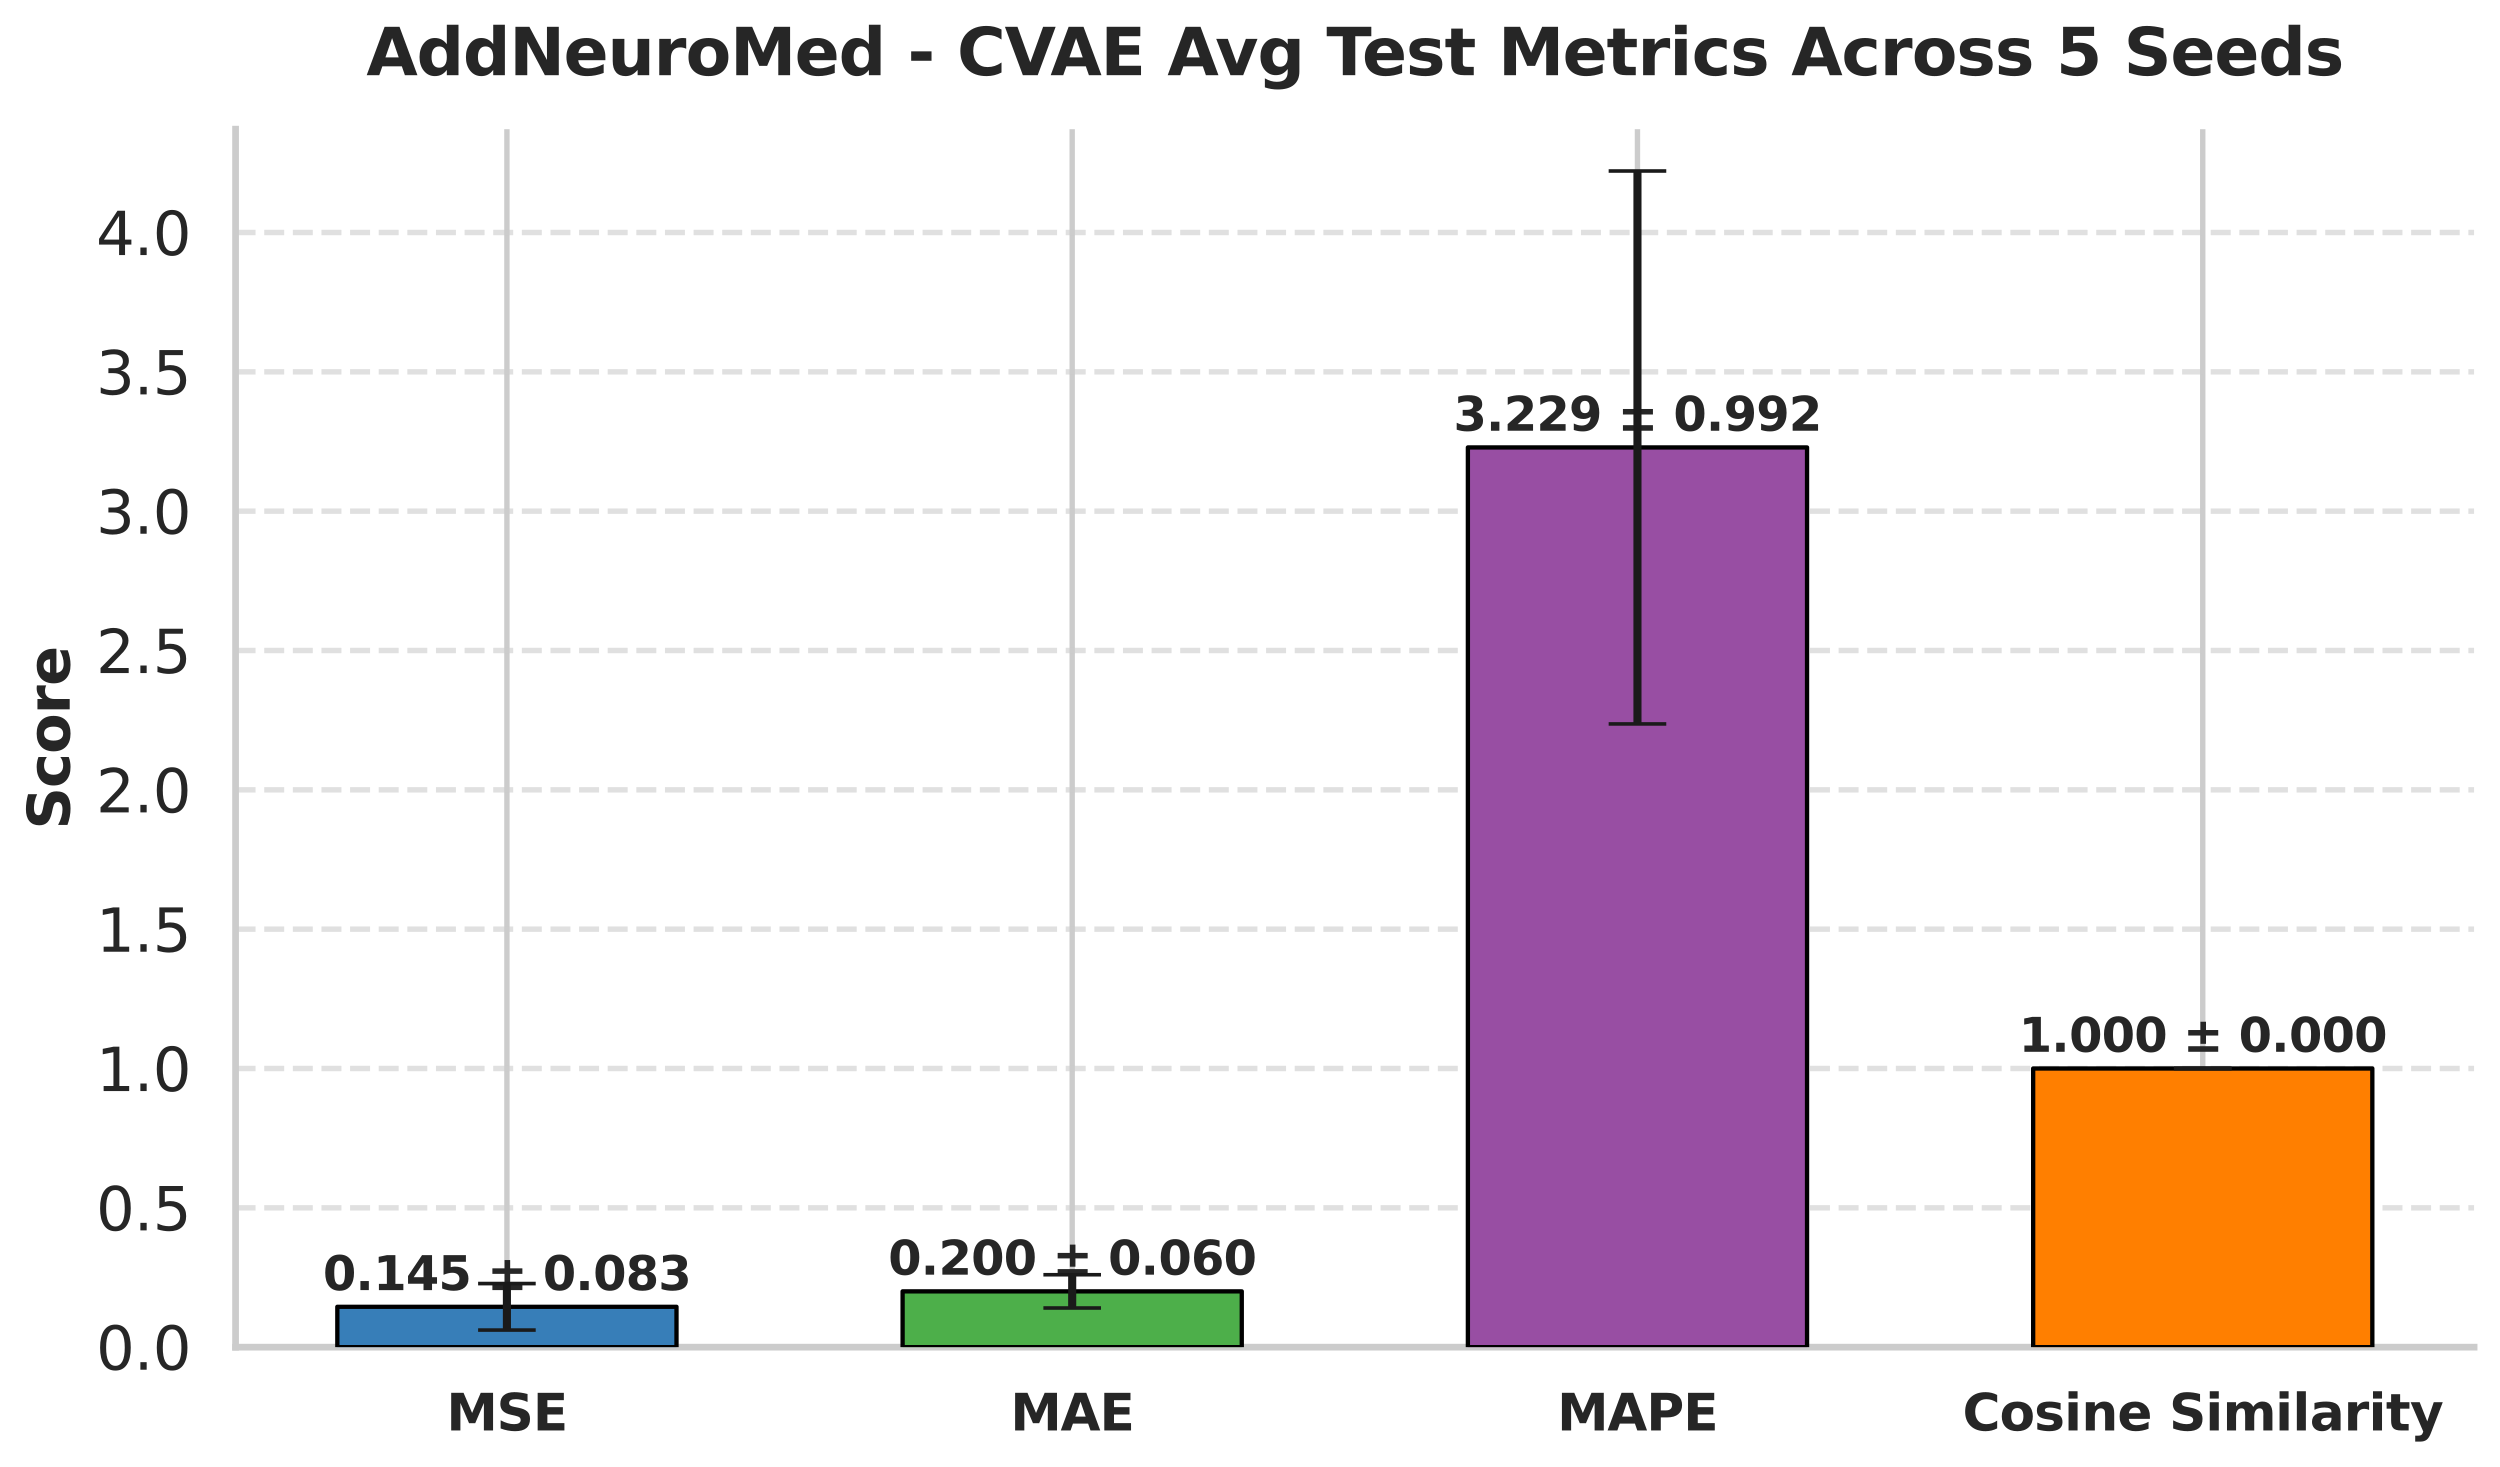 <?xml version="1.0" encoding="utf-8" standalone="no"?>
<!DOCTYPE svg PUBLIC "-//W3C//DTD SVG 1.1//EN"
  "http://www.w3.org/Graphics/SVG/1.1/DTD/svg11.dtd">
<svg xmlns:xlink="http://www.w3.org/1999/xlink" width="694.315pt" height="407.496pt" viewBox="0 0 694.315 407.496" xmlns="http://www.w3.org/2000/svg" version="1.1">
 <defs>
  <style type="text/css">*{stroke-linejoin: round; stroke-linecap: butt}</style>
 </defs>
 <g id="figure_1">
  <g id="patch_1">
   <path d="M 0 407.496 
L 694.315 407.496 
L 694.315 0 
L 0 0 
z
" style="fill: #ffffff"/>
  </g>
  <g id="axes_1">
   <g id="patch_2">
    <path d="M 65.425 374.137 
L 687.115 374.137 
L 687.115 35.877 
L 65.425 35.877 
z
" style="fill: #ffffff"/>
   </g>
   <g id="matplotlib.axis_1">
    <g id="xtick_1">
     <g id="line2d_1">
      <path d="M 140.782 374.137 
L 140.782 35.877 
" clip-path="url(#pcc0a0b8cdf)" style="fill: none; stroke: #cccccc; stroke-width: 1.5; stroke-linecap: round"/>
     </g>
     <g id="text_1">
      <!-- MSE -->
      <g style="fill: #262626" transform="translate(123.992 397.275) scale(0.14 -0.14)">
       <defs>
        <path id="DejaVuSans-Bold-4d" d="M 588 4666 
L 2119 4666 
L 3181 2169 
L 4250 4666 
L 5778 4666 
L 5778 0 
L 4641 0 
L 4641 3413 
L 3566 897 
L 2803 897 
L 1728 3413 
L 1728 0 
L 588 0 
L 588 4666 
z
" transform="scale(0.016)"/>
        <path id="DejaVuSans-Bold-53" d="M 3834 4519 
L 3834 3531 
Q 3450 3703 3084 3790 
Q 2719 3878 2394 3878 
Q 1963 3878 1756 3759 
Q 1550 3641 1550 3391 
Q 1550 3203 1689 3098 
Q 1828 2994 2194 2919 
L 2706 2816 
Q 3484 2659 3812 2340 
Q 4141 2022 4141 1434 
Q 4141 663 3683 286 
Q 3225 -91 2284 -91 
Q 1841 -91 1394 -6 
Q 947 78 500 244 
L 500 1259 
Q 947 1022 1364 901 
Q 1781 781 2169 781 
Q 2563 781 2772 912 
Q 2981 1044 2981 1288 
Q 2981 1506 2839 1625 
Q 2697 1744 2272 1838 
L 1806 1941 
Q 1106 2091 782 2419 
Q 459 2747 459 3303 
Q 459 4000 909 4375 
Q 1359 4750 2203 4750 
Q 2588 4750 2994 4692 
Q 3400 4634 3834 4519 
z
" transform="scale(0.016)"/>
        <path id="DejaVuSans-Bold-45" d="M 588 4666 
L 3834 4666 
L 3834 3756 
L 1791 3756 
L 1791 2888 
L 3713 2888 
L 3713 1978 
L 1791 1978 
L 1791 909 
L 3903 909 
L 3903 0 
L 588 0 
L 588 4666 
z
" transform="scale(0.016)"/>
       </defs>
       <use xlink:href="#DejaVuSans-Bold-4d"/>
       <use xlink:href="#DejaVuSans-Bold-53" x="99.512"/>
       <use xlink:href="#DejaVuSans-Bold-45" x="171.533"/>
      </g>
     </g>
    </g>
    <g id="xtick_2">
     <g id="line2d_2">
      <path d="M 297.774 374.137 
L 297.774 35.877 
" clip-path="url(#pcc0a0b8cdf)" style="fill: none; stroke: #cccccc; stroke-width: 1.5; stroke-linecap: round"/>
     </g>
     <g id="text_2">
      <!-- MAE -->
      <g style="fill: #262626" transform="translate(280.609 397.275) scale(0.14 -0.14)">
       <defs>
        <path id="DejaVuSans-Bold-41" d="M 3419 850 
L 1538 850 
L 1241 0 
L 31 0 
L 1759 4666 
L 3194 4666 
L 4922 0 
L 3713 0 
L 3419 850 
z
M 1838 1716 
L 3116 1716 
L 2478 3572 
L 1838 1716 
z
" transform="scale(0.016)"/>
       </defs>
       <use xlink:href="#DejaVuSans-Bold-4d"/>
       <use xlink:href="#DejaVuSans-Bold-41" x="99.512"/>
       <use xlink:href="#DejaVuSans-Bold-45" x="176.904"/>
      </g>
     </g>
    </g>
    <g id="xtick_3">
     <g id="line2d_3">
      <path d="M 454.766 374.137 
L 454.766 35.877 
" clip-path="url(#pcc0a0b8cdf)" style="fill: none; stroke: #cccccc; stroke-width: 1.5; stroke-linecap: round"/>
     </g>
     <g id="text_3">
      <!-- MAPE -->
      <g style="fill: #262626" transform="translate(432.47 397.275) scale(0.14 -0.14)">
       <defs>
        <path id="DejaVuSans-Bold-50" d="M 588 4666 
L 2584 4666 
Q 3475 4666 3951 4270 
Q 4428 3875 4428 3144 
Q 4428 2409 3951 2014 
Q 3475 1619 2584 1619 
L 1791 1619 
L 1791 0 
L 588 0 
L 588 4666 
z
M 1791 3794 
L 1791 2491 
L 2456 2491 
Q 2806 2491 2997 2661 
Q 3188 2831 3188 3144 
Q 3188 3456 2997 3625 
Q 2806 3794 2456 3794 
L 1791 3794 
z
" transform="scale(0.016)"/>
       </defs>
       <use xlink:href="#DejaVuSans-Bold-4d"/>
       <use xlink:href="#DejaVuSans-Bold-41" x="99.512"/>
       <use xlink:href="#DejaVuSans-Bold-50" x="176.904"/>
       <use xlink:href="#DejaVuSans-Bold-45" x="250.195"/>
      </g>
     </g>
    </g>
    <g id="xtick_4">
     <g id="line2d_4">
      <path d="M 611.759 374.137 
L 611.759 35.877 
" clip-path="url(#pcc0a0b8cdf)" style="fill: none; stroke: #cccccc; stroke-width: 1.5; stroke-linecap: round"/>
     </g>
     <g id="text_4">
      <!-- Cosine Similarity -->
      <g style="fill: #262626" transform="translate(545.06 397.275) scale(0.14 -0.14)">
       <defs>
        <path id="DejaVuSans-Bold-43" d="M 4288 256 
Q 3956 84 3597 -3 
Q 3238 -91 2847 -91 
Q 1681 -91 1000 561 
Q 319 1213 319 2328 
Q 319 3447 1000 4098 
Q 1681 4750 2847 4750 
Q 3238 4750 3597 4662 
Q 3956 4575 4288 4403 
L 4288 3438 
Q 3953 3666 3628 3772 
Q 3303 3878 2944 3878 
Q 2300 3878 1931 3465 
Q 1563 3053 1563 2328 
Q 1563 1606 1931 1193 
Q 2300 781 2944 781 
Q 3303 781 3628 887 
Q 3953 994 4288 1222 
L 4288 256 
z
" transform="scale(0.016)"/>
        <path id="DejaVuSans-Bold-6f" d="M 2203 2784 
Q 1831 2784 1636 2517 
Q 1441 2250 1441 1747 
Q 1441 1244 1636 976 
Q 1831 709 2203 709 
Q 2569 709 2762 976 
Q 2956 1244 2956 1747 
Q 2956 2250 2762 2517 
Q 2569 2784 2203 2784 
z
M 2203 3584 
Q 3106 3584 3614 3096 
Q 4122 2609 4122 1747 
Q 4122 884 3614 396 
Q 3106 -91 2203 -91 
Q 1297 -91 786 396 
Q 275 884 275 1747 
Q 275 2609 786 3096 
Q 1297 3584 2203 3584 
z
" transform="scale(0.016)"/>
        <path id="DejaVuSans-Bold-73" d="M 3272 3391 
L 3272 2541 
Q 2913 2691 2578 2766 
Q 2244 2841 1947 2841 
Q 1628 2841 1473 2761 
Q 1319 2681 1319 2516 
Q 1319 2381 1436 2309 
Q 1553 2238 1856 2203 
L 2053 2175 
Q 2913 2066 3209 1816 
Q 3506 1566 3506 1031 
Q 3506 472 3093 190 
Q 2681 -91 1863 -91 
Q 1516 -91 1145 -36 
Q 775 19 384 128 
L 384 978 
Q 719 816 1070 734 
Q 1422 653 1784 653 
Q 2113 653 2278 743 
Q 2444 834 2444 1013 
Q 2444 1163 2330 1236 
Q 2216 1309 1875 1350 
L 1678 1375 
Q 931 1469 631 1722 
Q 331 1975 331 2491 
Q 331 3047 712 3315 
Q 1094 3584 1881 3584 
Q 2191 3584 2531 3537 
Q 2872 3491 3272 3391 
z
" transform="scale(0.016)"/>
        <path id="DejaVuSans-Bold-69" d="M 538 3500 
L 1656 3500 
L 1656 0 
L 538 0 
L 538 3500 
z
M 538 4863 
L 1656 4863 
L 1656 3950 
L 538 3950 
L 538 4863 
z
" transform="scale(0.016)"/>
        <path id="DejaVuSans-Bold-6e" d="M 4056 2131 
L 4056 0 
L 2931 0 
L 2931 347 
L 2931 1631 
Q 2931 2084 2911 2256 
Q 2891 2428 2841 2509 
Q 2775 2619 2662 2680 
Q 2550 2741 2406 2741 
Q 2056 2741 1856 2470 
Q 1656 2200 1656 1722 
L 1656 0 
L 538 0 
L 538 3500 
L 1656 3500 
L 1656 2988 
Q 1909 3294 2193 3439 
Q 2478 3584 2822 3584 
Q 3428 3584 3742 3212 
Q 4056 2841 4056 2131 
z
" transform="scale(0.016)"/>
        <path id="DejaVuSans-Bold-65" d="M 4031 1759 
L 4031 1441 
L 1416 1441 
Q 1456 1047 1700 850 
Q 1944 653 2381 653 
Q 2734 653 3104 758 
Q 3475 863 3866 1075 
L 3866 213 
Q 3469 63 3072 -14 
Q 2675 -91 2278 -91 
Q 1328 -91 801 392 
Q 275 875 275 1747 
Q 275 2603 792 3093 
Q 1309 3584 2216 3584 
Q 3041 3584 3536 3087 
Q 4031 2591 4031 1759 
z
M 2881 2131 
Q 2881 2450 2695 2645 
Q 2509 2841 2209 2841 
Q 1884 2841 1681 2658 
Q 1478 2475 1428 2131 
L 2881 2131 
z
" transform="scale(0.016)"/>
        <path id="DejaVuSans-Bold-20" transform="scale(0.016)"/>
        <path id="DejaVuSans-Bold-6d" d="M 3781 2919 
Q 3994 3244 4286 3414 
Q 4578 3584 4928 3584 
Q 5531 3584 5847 3212 
Q 6163 2841 6163 2131 
L 6163 0 
L 5038 0 
L 5038 1825 
Q 5041 1866 5042 1909 
Q 5044 1953 5044 2034 
Q 5044 2406 4934 2573 
Q 4825 2741 4581 2741 
Q 4263 2741 4089 2478 
Q 3916 2216 3909 1719 
L 3909 0 
L 2784 0 
L 2784 1825 
Q 2784 2406 2684 2573 
Q 2584 2741 2328 2741 
Q 2006 2741 1831 2477 
Q 1656 2213 1656 1722 
L 1656 0 
L 531 0 
L 531 3500 
L 1656 3500 
L 1656 2988 
Q 1863 3284 2130 3434 
Q 2397 3584 2719 3584 
Q 3081 3584 3359 3409 
Q 3638 3234 3781 2919 
z
" transform="scale(0.016)"/>
        <path id="DejaVuSans-Bold-6c" d="M 538 4863 
L 1656 4863 
L 1656 0 
L 538 0 
L 538 4863 
z
" transform="scale(0.016)"/>
        <path id="DejaVuSans-Bold-61" d="M 2106 1575 
Q 1756 1575 1579 1456 
Q 1403 1338 1403 1106 
Q 1403 894 1545 773 
Q 1688 653 1941 653 
Q 2256 653 2472 879 
Q 2688 1106 2688 1447 
L 2688 1575 
L 2106 1575 
z
M 3816 1997 
L 3816 0 
L 2688 0 
L 2688 519 
Q 2463 200 2181 54 
Q 1900 -91 1497 -91 
Q 953 -91 614 226 
Q 275 544 275 1050 
Q 275 1666 698 1953 
Q 1122 2241 2028 2241 
L 2688 2241 
L 2688 2328 
Q 2688 2594 2478 2717 
Q 2269 2841 1825 2841 
Q 1466 2841 1156 2769 
Q 847 2697 581 2553 
L 581 3406 
Q 941 3494 1303 3539 
Q 1666 3584 2028 3584 
Q 2975 3584 3395 3211 
Q 3816 2838 3816 1997 
z
" transform="scale(0.016)"/>
        <path id="DejaVuSans-Bold-72" d="M 3138 2547 
Q 2991 2616 2845 2648 
Q 2700 2681 2553 2681 
Q 2122 2681 1889 2404 
Q 1656 2128 1656 1613 
L 1656 0 
L 538 0 
L 538 3500 
L 1656 3500 
L 1656 2925 
Q 1872 3269 2151 3426 
Q 2431 3584 2822 3584 
Q 2878 3584 2943 3579 
Q 3009 3575 3134 3559 
L 3138 2547 
z
" transform="scale(0.016)"/>
        <path id="DejaVuSans-Bold-74" d="M 1759 4494 
L 1759 3500 
L 2913 3500 
L 2913 2700 
L 1759 2700 
L 1759 1216 
Q 1759 972 1856 886 
Q 1953 800 2241 800 
L 2816 800 
L 2816 0 
L 1856 0 
Q 1194 0 917 276 
Q 641 553 641 1216 
L 641 2700 
L 84 2700 
L 84 3500 
L 641 3500 
L 641 4494 
L 1759 4494 
z
" transform="scale(0.016)"/>
        <path id="DejaVuSans-Bold-79" d="M 78 3500 
L 1197 3500 
L 2138 1125 
L 2938 3500 
L 4056 3500 
L 2584 -331 
Q 2363 -916 2067 -1148 
Q 1772 -1381 1288 -1381 
L 641 -1381 
L 641 -647 
L 991 -647 
Q 1275 -647 1404 -556 
Q 1534 -466 1606 -231 
L 1638 -134 
L 78 3500 
z
" transform="scale(0.016)"/>
       </defs>
       <use xlink:href="#DejaVuSans-Bold-43"/>
       <use xlink:href="#DejaVuSans-Bold-6f" x="73.389"/>
       <use xlink:href="#DejaVuSans-Bold-73" x="142.09"/>
       <use xlink:href="#DejaVuSans-Bold-69" x="201.611"/>
       <use xlink:href="#DejaVuSans-Bold-6e" x="235.889"/>
       <use xlink:href="#DejaVuSans-Bold-65" x="307.08"/>
       <use xlink:href="#DejaVuSans-Bold-20" x="374.902"/>
       <use xlink:href="#DejaVuSans-Bold-53" x="409.717"/>
       <use xlink:href="#DejaVuSans-Bold-69" x="481.738"/>
       <use xlink:href="#DejaVuSans-Bold-6d" x="516.016"/>
       <use xlink:href="#DejaVuSans-Bold-69" x="620.215"/>
       <use xlink:href="#DejaVuSans-Bold-6c" x="654.492"/>
       <use xlink:href="#DejaVuSans-Bold-61" x="688.77"/>
       <use xlink:href="#DejaVuSans-Bold-72" x="756.25"/>
       <use xlink:href="#DejaVuSans-Bold-69" x="805.566"/>
       <use xlink:href="#DejaVuSans-Bold-74" x="839.844"/>
       <use xlink:href="#DejaVuSans-Bold-79" x="887.646"/>
      </g>
     </g>
    </g>
   </g>
   <g id="matplotlib.axis_2">
    <g id="ytick_1">
     <g id="line2d_5">
      <path d="M 65.425 374.137 
L 687.115 374.137 
" clip-path="url(#pcc0a0b8cdf)" style="fill: none; stroke-dasharray: 5.55,2.4; stroke-dashoffset: 0; stroke: #cccccc; stroke-opacity: 0.6; stroke-width: 1.5"/>
     </g>
     <g id="text_5">
      <!-- 0.0 -->
      <g style="fill: #262626" transform="translate(26.685 380.406) scale(0.165 -0.165)">
       <defs>
        <path id="DejaVuSans-30" d="M 2034 4250 
Q 1547 4250 1301 3770 
Q 1056 3291 1056 2328 
Q 1056 1369 1301 889 
Q 1547 409 2034 409 
Q 2525 409 2770 889 
Q 3016 1369 3016 2328 
Q 3016 3291 2770 3770 
Q 2525 4250 2034 4250 
z
M 2034 4750 
Q 2819 4750 3233 4129 
Q 3647 3509 3647 2328 
Q 3647 1150 3233 529 
Q 2819 -91 2034 -91 
Q 1250 -91 836 529 
Q 422 1150 422 2328 
Q 422 3509 836 4129 
Q 1250 4750 2034 4750 
z
" transform="scale(0.016)"/>
        <path id="DejaVuSans-2e" d="M 684 794 
L 1344 794 
L 1344 0 
L 684 0 
L 684 794 
z
" transform="scale(0.016)"/>
       </defs>
       <use xlink:href="#DejaVuSans-30"/>
       <use xlink:href="#DejaVuSans-2e" x="63.623"/>
       <use xlink:href="#DejaVuSans-30" x="95.41"/>
      </g>
     </g>
    </g>
    <g id="ytick_2">
     <g id="line2d_6">
      <path d="M 65.425 335.441 
L 687.115 335.441 
" clip-path="url(#pcc0a0b8cdf)" style="fill: none; stroke-dasharray: 5.55,2.4; stroke-dashoffset: 0; stroke: #cccccc; stroke-opacity: 0.6; stroke-width: 1.5"/>
     </g>
     <g id="text_6">
      <!-- 0.5 -->
      <g style="fill: #262626" transform="translate(26.685 341.71) scale(0.165 -0.165)">
       <defs>
        <path id="DejaVuSans-35" d="M 691 4666 
L 3169 4666 
L 3169 4134 
L 1269 4134 
L 1269 2991 
Q 1406 3038 1543 3061 
Q 1681 3084 1819 3084 
Q 2600 3084 3056 2656 
Q 3513 2228 3513 1497 
Q 3513 744 3044 326 
Q 2575 -91 1722 -91 
Q 1428 -91 1123 -41 
Q 819 9 494 109 
L 494 744 
Q 775 591 1075 516 
Q 1375 441 1709 441 
Q 2250 441 2565 725 
Q 2881 1009 2881 1497 
Q 2881 1984 2565 2268 
Q 2250 2553 1709 2553 
Q 1456 2553 1204 2497 
Q 953 2441 691 2322 
L 691 4666 
z
" transform="scale(0.016)"/>
       </defs>
       <use xlink:href="#DejaVuSans-30"/>
       <use xlink:href="#DejaVuSans-2e" x="63.623"/>
       <use xlink:href="#DejaVuSans-35" x="95.41"/>
      </g>
     </g>
    </g>
    <g id="ytick_3">
     <g id="line2d_7">
      <path d="M 65.425 296.746 
L 687.115 296.746 
" clip-path="url(#pcc0a0b8cdf)" style="fill: none; stroke-dasharray: 5.55,2.4; stroke-dashoffset: 0; stroke: #cccccc; stroke-opacity: 0.6; stroke-width: 1.5"/>
     </g>
     <g id="text_7">
      <!-- 1.0 -->
      <g style="fill: #262626" transform="translate(26.685 303.014) scale(0.165 -0.165)">
       <defs>
        <path id="DejaVuSans-31" d="M 794 531 
L 1825 531 
L 1825 4091 
L 703 3866 
L 703 4441 
L 1819 4666 
L 2450 4666 
L 2450 531 
L 3481 531 
L 3481 0 
L 794 0 
L 794 531 
z
" transform="scale(0.016)"/>
       </defs>
       <use xlink:href="#DejaVuSans-31"/>
       <use xlink:href="#DejaVuSans-2e" x="63.623"/>
       <use xlink:href="#DejaVuSans-30" x="95.41"/>
      </g>
     </g>
    </g>
    <g id="ytick_4">
     <g id="line2d_8">
      <path d="M 65.425 258.05 
L 687.115 258.05 
" clip-path="url(#pcc0a0b8cdf)" style="fill: none; stroke-dasharray: 5.55,2.4; stroke-dashoffset: 0; stroke: #cccccc; stroke-opacity: 0.6; stroke-width: 1.5"/>
     </g>
     <g id="text_8">
      <!-- 1.5 -->
      <g style="fill: #262626" transform="translate(26.685 264.319) scale(0.165 -0.165)">
       <use xlink:href="#DejaVuSans-31"/>
       <use xlink:href="#DejaVuSans-2e" x="63.623"/>
       <use xlink:href="#DejaVuSans-35" x="95.41"/>
      </g>
     </g>
    </g>
    <g id="ytick_5">
     <g id="line2d_9">
      <path d="M 65.425 219.354 
L 687.115 219.354 
" clip-path="url(#pcc0a0b8cdf)" style="fill: none; stroke-dasharray: 5.55,2.4; stroke-dashoffset: 0; stroke: #cccccc; stroke-opacity: 0.6; stroke-width: 1.5"/>
     </g>
     <g id="text_9">
      <!-- 2.0 -->
      <g style="fill: #262626" transform="translate(26.685 225.623) scale(0.165 -0.165)">
       <defs>
        <path id="DejaVuSans-32" d="M 1228 531 
L 3431 531 
L 3431 0 
L 469 0 
L 469 531 
Q 828 903 1448 1529 
Q 2069 2156 2228 2338 
Q 2531 2678 2651 2914 
Q 2772 3150 2772 3378 
Q 2772 3750 2511 3984 
Q 2250 4219 1831 4219 
Q 1534 4219 1204 4116 
Q 875 4013 500 3803 
L 500 4441 
Q 881 4594 1212 4672 
Q 1544 4750 1819 4750 
Q 2544 4750 2975 4387 
Q 3406 4025 3406 3419 
Q 3406 3131 3298 2873 
Q 3191 2616 2906 2266 
Q 2828 2175 2409 1742 
Q 1991 1309 1228 531 
z
" transform="scale(0.016)"/>
       </defs>
       <use xlink:href="#DejaVuSans-32"/>
       <use xlink:href="#DejaVuSans-2e" x="63.623"/>
       <use xlink:href="#DejaVuSans-30" x="95.41"/>
      </g>
     </g>
    </g>
    <g id="ytick_6">
     <g id="line2d_10">
      <path d="M 65.425 180.658 
L 687.115 180.658 
" clip-path="url(#pcc0a0b8cdf)" style="fill: none; stroke-dasharray: 5.55,2.4; stroke-dashoffset: 0; stroke: #cccccc; stroke-opacity: 0.6; stroke-width: 1.5"/>
     </g>
     <g id="text_10">
      <!-- 2.5 -->
      <g style="fill: #262626" transform="translate(26.685 186.927) scale(0.165 -0.165)">
       <use xlink:href="#DejaVuSans-32"/>
       <use xlink:href="#DejaVuSans-2e" x="63.623"/>
       <use xlink:href="#DejaVuSans-35" x="95.41"/>
      </g>
     </g>
    </g>
    <g id="ytick_7">
     <g id="line2d_11">
      <path d="M 65.425 141.962 
L 687.115 141.962 
" clip-path="url(#pcc0a0b8cdf)" style="fill: none; stroke-dasharray: 5.55,2.4; stroke-dashoffset: 0; stroke: #cccccc; stroke-opacity: 0.6; stroke-width: 1.5"/>
     </g>
     <g id="text_11">
      <!-- 3.0 -->
      <g style="fill: #262626" transform="translate(26.685 148.231) scale(0.165 -0.165)">
       <defs>
        <path id="DejaVuSans-33" d="M 2597 2516 
Q 3050 2419 3304 2112 
Q 3559 1806 3559 1356 
Q 3559 666 3084 287 
Q 2609 -91 1734 -91 
Q 1441 -91 1130 -33 
Q 819 25 488 141 
L 488 750 
Q 750 597 1062 519 
Q 1375 441 1716 441 
Q 2309 441 2620 675 
Q 2931 909 2931 1356 
Q 2931 1769 2642 2001 
Q 2353 2234 1838 2234 
L 1294 2234 
L 1294 2753 
L 1863 2753 
Q 2328 2753 2575 2939 
Q 2822 3125 2822 3475 
Q 2822 3834 2567 4026 
Q 2313 4219 1838 4219 
Q 1578 4219 1281 4162 
Q 984 4106 628 3988 
L 628 4550 
Q 988 4650 1302 4700 
Q 1616 4750 1894 4750 
Q 2613 4750 3031 4423 
Q 3450 4097 3450 3541 
Q 3450 3153 3228 2886 
Q 3006 2619 2597 2516 
z
" transform="scale(0.016)"/>
       </defs>
       <use xlink:href="#DejaVuSans-33"/>
       <use xlink:href="#DejaVuSans-2e" x="63.623"/>
       <use xlink:href="#DejaVuSans-30" x="95.41"/>
      </g>
     </g>
    </g>
    <g id="ytick_8">
     <g id="line2d_12">
      <path d="M 65.425 103.267 
L 687.115 103.267 
" clip-path="url(#pcc0a0b8cdf)" style="fill: none; stroke-dasharray: 5.55,2.4; stroke-dashoffset: 0; stroke: #cccccc; stroke-opacity: 0.6; stroke-width: 1.5"/>
     </g>
     <g id="text_12">
      <!-- 3.5 -->
      <g style="fill: #262626" transform="translate(26.685 109.535) scale(0.165 -0.165)">
       <use xlink:href="#DejaVuSans-33"/>
       <use xlink:href="#DejaVuSans-2e" x="63.623"/>
       <use xlink:href="#DejaVuSans-35" x="95.41"/>
      </g>
     </g>
    </g>
    <g id="ytick_9">
     <g id="line2d_13">
      <path d="M 65.425 64.571 
L 687.115 64.571 
" clip-path="url(#pcc0a0b8cdf)" style="fill: none; stroke-dasharray: 5.55,2.4; stroke-dashoffset: 0; stroke: #cccccc; stroke-opacity: 0.6; stroke-width: 1.5"/>
     </g>
     <g id="text_13">
      <!-- 4.0 -->
      <g style="fill: #262626" transform="translate(26.685 70.84) scale(0.165 -0.165)">
       <defs>
        <path id="DejaVuSans-34" d="M 2419 4116 
L 825 1625 
L 2419 1625 
L 2419 4116 
z
M 2253 4666 
L 3047 4666 
L 3047 1625 
L 3713 1625 
L 3713 1100 
L 3047 1100 
L 3047 0 
L 2419 0 
L 2419 1100 
L 313 1100 
L 313 1709 
L 2253 4666 
z
" transform="scale(0.016)"/>
       </defs>
       <use xlink:href="#DejaVuSans-34"/>
       <use xlink:href="#DejaVuSans-2e" x="63.623"/>
       <use xlink:href="#DejaVuSans-30" x="95.41"/>
      </g>
     </g>
    </g>
    <g id="text_14">
     <!-- Score -->
     <g style="fill: #262626" transform="translate(19.358 230.378) rotate(-90) scale(0.16 -0.16)">
      <defs>
       <path id="DejaVuSans-Bold-63" d="M 3366 3391 
L 3366 2478 
Q 3138 2634 2908 2709 
Q 2678 2784 2431 2784 
Q 1963 2784 1702 2511 
Q 1441 2238 1441 1747 
Q 1441 1256 1702 982 
Q 1963 709 2431 709 
Q 2694 709 2930 787 
Q 3166 866 3366 1019 
L 3366 103 
Q 3103 6 2833 -42 
Q 2563 -91 2291 -91 
Q 1344 -91 809 395 
Q 275 881 275 1747 
Q 275 2613 809 3098 
Q 1344 3584 2291 3584 
Q 2566 3584 2833 3536 
Q 3100 3488 3366 3391 
z
" transform="scale(0.016)"/>
      </defs>
      <use xlink:href="#DejaVuSans-Bold-53"/>
      <use xlink:href="#DejaVuSans-Bold-63" x="72.021"/>
      <use xlink:href="#DejaVuSans-Bold-6f" x="131.299"/>
      <use xlink:href="#DejaVuSans-Bold-72" x="200"/>
      <use xlink:href="#DejaVuSans-Bold-65" x="249.316"/>
     </g>
    </g>
   </g>
   <g id="patch_3">
    <path d="M 65.425 374.137 
L 65.425 35.877 
" style="fill: none; stroke: #cccccc; stroke-width: 1.875; stroke-linejoin: miter; stroke-linecap: square"/>
   </g>
   <g id="patch_4">
    <path d="M 65.425 374.137 
L 687.115 374.137 
" style="fill: none; stroke: #cccccc; stroke-width: 1.875; stroke-linejoin: miter; stroke-linecap: square"/>
   </g>
   <g id="patch_5">
    <path d="M 93.684 374.137 
L 187.879 374.137 
L 187.879 362.934 
L 93.684 362.934 
z
" clip-path="url(#pcc0a0b8cdf)" style="fill: #377eb8; stroke: #000000; stroke-width: 1.2; stroke-linejoin: miter"/>
   </g>
   <g id="patch_6">
    <path d="M 250.676 374.137 
L 344.872 374.137 
L 344.872 358.647 
L 250.676 358.647 
z
" clip-path="url(#pcc0a0b8cdf)" style="fill: #4daf4a; stroke: #000000; stroke-width: 1.2; stroke-linejoin: miter"/>
   </g>
   <g id="patch_7">
    <path d="M 407.669 374.137 
L 501.864 374.137 
L 501.864 124.267 
L 407.669 124.267 
z
" clip-path="url(#pcc0a0b8cdf)" style="fill: #984ea3; stroke: #000000; stroke-width: 1.2; stroke-linejoin: miter"/>
   </g>
   <g id="patch_8">
    <path d="M 564.661 374.137 
L 658.857 374.137 
L 658.857 296.747 
L 564.661 296.747 
z
" clip-path="url(#pcc0a0b8cdf)" style="fill: #ff7f00; stroke: #000000; stroke-width: 1.2; stroke-linejoin: miter"/>
   </g>
   <g id="text_15">
    <!-- 0.145 ± 0.083 -->
    <g style="fill: #262626" transform="translate(89.691 358.295) scale(0.13 -0.13)">
     <defs>
      <path id="DejaVuSans-Bold-30" d="M 2944 2338 
Q 2944 3213 2780 3570 
Q 2616 3928 2228 3928 
Q 1841 3928 1675 3570 
Q 1509 3213 1509 2338 
Q 1509 1453 1675 1090 
Q 1841 728 2228 728 
Q 2613 728 2778 1090 
Q 2944 1453 2944 2338 
z
M 4147 2328 
Q 4147 1169 3647 539 
Q 3147 -91 2228 -91 
Q 1306 -91 806 539 
Q 306 1169 306 2328 
Q 306 3491 806 4120 
Q 1306 4750 2228 4750 
Q 3147 4750 3647 4120 
Q 4147 3491 4147 2328 
z
" transform="scale(0.016)"/>
      <path id="DejaVuSans-Bold-2e" d="M 653 1209 
L 1778 1209 
L 1778 0 
L 653 0 
L 653 1209 
z
" transform="scale(0.016)"/>
      <path id="DejaVuSans-Bold-31" d="M 750 831 
L 1813 831 
L 1813 3847 
L 722 3622 
L 722 4441 
L 1806 4666 
L 2950 4666 
L 2950 831 
L 4013 831 
L 4013 0 
L 750 0 
L 750 831 
z
" transform="scale(0.016)"/>
      <path id="DejaVuSans-Bold-34" d="M 2356 3675 
L 1038 1722 
L 2356 1722 
L 2356 3675 
z
M 2156 4666 
L 3494 4666 
L 3494 1722 
L 4159 1722 
L 4159 850 
L 3494 850 
L 3494 0 
L 2356 0 
L 2356 850 
L 288 850 
L 288 1881 
L 2156 4666 
z
" transform="scale(0.016)"/>
      <path id="DejaVuSans-Bold-35" d="M 678 4666 
L 3669 4666 
L 3669 3781 
L 1638 3781 
L 1638 3059 
Q 1775 3097 1914 3117 
Q 2053 3138 2203 3138 
Q 3056 3138 3531 2711 
Q 4006 2284 4006 1522 
Q 4006 766 3489 337 
Q 2972 -91 2053 -91 
Q 1656 -91 1267 -14 
Q 878 63 494 219 
L 494 1166 
Q 875 947 1217 837 
Q 1559 728 1863 728 
Q 2300 728 2551 942 
Q 2803 1156 2803 1522 
Q 2803 1891 2551 2103 
Q 2300 2316 1863 2316 
Q 1603 2316 1309 2248 
Q 1016 2181 678 2041 
L 678 4666 
z
" transform="scale(0.016)"/>
      <path id="DejaVuSans-Bold-b1" d="M 3053 4013 
L 3053 2906 
L 4684 2906 
L 4684 2169 
L 3053 2169 
L 3053 1063 
L 2309 1063 
L 2309 2169 
L 678 2169 
L 678 2906 
L 2309 2906 
L 2309 4013 
L 3053 4013 
z
M 678 744 
L 4684 744 
L 4684 0 
L 678 0 
L 678 744 
z
" transform="scale(0.016)"/>
      <path id="DejaVuSans-Bold-38" d="M 2228 2088 
Q 1891 2088 1709 1903 
Q 1528 1719 1528 1375 
Q 1528 1031 1709 848 
Q 1891 666 2228 666 
Q 2563 666 2741 848 
Q 2919 1031 2919 1375 
Q 2919 1722 2741 1905 
Q 2563 2088 2228 2088 
z
M 1350 2484 
Q 925 2613 709 2878 
Q 494 3144 494 3541 
Q 494 4131 934 4440 
Q 1375 4750 2228 4750 
Q 3075 4750 3515 4442 
Q 3956 4134 3956 3541 
Q 3956 3144 3739 2878 
Q 3522 2613 3097 2484 
Q 3572 2353 3814 2058 
Q 4056 1763 4056 1313 
Q 4056 619 3595 264 
Q 3134 -91 2228 -91 
Q 1319 -91 855 264 
Q 391 619 391 1313 
Q 391 1763 633 2058 
Q 875 2353 1350 2484 
z
M 1631 3419 
Q 1631 3141 1786 2991 
Q 1941 2841 2228 2841 
Q 2509 2841 2662 2991 
Q 2816 3141 2816 3419 
Q 2816 3697 2662 3845 
Q 2509 3994 2228 3994 
Q 1941 3994 1786 3844 
Q 1631 3694 1631 3419 
z
" transform="scale(0.016)"/>
      <path id="DejaVuSans-Bold-33" d="M 2981 2516 
Q 3453 2394 3698 2092 
Q 3944 1791 3944 1325 
Q 3944 631 3412 270 
Q 2881 -91 1863 -91 
Q 1503 -91 1142 -33 
Q 781 25 428 141 
L 428 1069 
Q 766 900 1098 814 
Q 1431 728 1753 728 
Q 2231 728 2486 893 
Q 2741 1059 2741 1369 
Q 2741 1688 2480 1852 
Q 2219 2016 1709 2016 
L 1228 2016 
L 1228 2791 
L 1734 2791 
Q 2188 2791 2409 2933 
Q 2631 3075 2631 3366 
Q 2631 3634 2415 3781 
Q 2200 3928 1806 3928 
Q 1516 3928 1219 3862 
Q 922 3797 628 3669 
L 628 4550 
Q 984 4650 1334 4700 
Q 1684 4750 2022 4750 
Q 2931 4750 3382 4451 
Q 3834 4153 3834 3553 
Q 3834 3144 3618 2883 
Q 3403 2622 2981 2516 
z
" transform="scale(0.016)"/>
     </defs>
     <use xlink:href="#DejaVuSans-Bold-30"/>
     <use xlink:href="#DejaVuSans-Bold-2e" x="69.58"/>
     <use xlink:href="#DejaVuSans-Bold-31" x="107.568"/>
     <use xlink:href="#DejaVuSans-Bold-34" x="177.148"/>
     <use xlink:href="#DejaVuSans-Bold-35" x="246.729"/>
     <use xlink:href="#DejaVuSans-Bold-20" x="316.309"/>
     <use xlink:href="#DejaVuSans-Bold-b1" x="351.123"/>
     <use xlink:href="#DejaVuSans-Bold-20" x="434.912"/>
     <use xlink:href="#DejaVuSans-Bold-30" x="469.727"/>
     <use xlink:href="#DejaVuSans-Bold-2e" x="539.307"/>
     <use xlink:href="#DejaVuSans-Bold-30" x="577.295"/>
     <use xlink:href="#DejaVuSans-Bold-38" x="646.875"/>
     <use xlink:href="#DejaVuSans-Bold-33" x="716.455"/>
    </g>
   </g>
   <g id="text_16">
    <!-- 0.200 ± 0.060 -->
    <g style="fill: #262626" transform="translate(246.683 354.008) scale(0.13 -0.13)">
     <defs>
      <path id="DejaVuSans-Bold-32" d="M 1844 884 
L 3897 884 
L 3897 0 
L 506 0 
L 506 884 
L 2209 2388 
Q 2438 2594 2547 2791 
Q 2656 2988 2656 3200 
Q 2656 3528 2436 3728 
Q 2216 3928 1850 3928 
Q 1569 3928 1234 3808 
Q 900 3688 519 3450 
L 519 4475 
Q 925 4609 1322 4679 
Q 1719 4750 2100 4750 
Q 2938 4750 3402 4381 
Q 3866 4013 3866 3353 
Q 3866 2972 3669 2642 
Q 3472 2313 2841 1759 
L 1844 884 
z
" transform="scale(0.016)"/>
      <path id="DejaVuSans-Bold-36" d="M 2316 2303 
Q 2000 2303 1842 2098 
Q 1684 1894 1684 1484 
Q 1684 1075 1842 870 
Q 2000 666 2316 666 
Q 2634 666 2792 870 
Q 2950 1075 2950 1484 
Q 2950 1894 2792 2098 
Q 2634 2303 2316 2303 
z
M 3803 4544 
L 3803 3681 
Q 3506 3822 3243 3889 
Q 2981 3956 2731 3956 
Q 2194 3956 1894 3657 
Q 1594 3359 1544 2772 
Q 1750 2925 1990 3001 
Q 2231 3078 2516 3078 
Q 3231 3078 3670 2659 
Q 4109 2241 4109 1563 
Q 4109 813 3618 361 
Q 3128 -91 2303 -91 
Q 1394 -91 895 523 
Q 397 1138 397 2266 
Q 397 3422 980 4083 
Q 1563 4744 2578 4744 
Q 2900 4744 3203 4694 
Q 3506 4644 3803 4544 
z
" transform="scale(0.016)"/>
     </defs>
     <use xlink:href="#DejaVuSans-Bold-30"/>
     <use xlink:href="#DejaVuSans-Bold-2e" x="69.58"/>
     <use xlink:href="#DejaVuSans-Bold-32" x="107.568"/>
     <use xlink:href="#DejaVuSans-Bold-30" x="177.148"/>
     <use xlink:href="#DejaVuSans-Bold-30" x="246.729"/>
     <use xlink:href="#DejaVuSans-Bold-20" x="316.309"/>
     <use xlink:href="#DejaVuSans-Bold-b1" x="351.123"/>
     <use xlink:href="#DejaVuSans-Bold-20" x="434.912"/>
     <use xlink:href="#DejaVuSans-Bold-30" x="469.727"/>
     <use xlink:href="#DejaVuSans-Bold-2e" x="539.307"/>
     <use xlink:href="#DejaVuSans-Bold-30" x="577.295"/>
     <use xlink:href="#DejaVuSans-Bold-36" x="646.875"/>
     <use xlink:href="#DejaVuSans-Bold-30" x="716.455"/>
    </g>
   </g>
   <g id="text_17">
    <!-- 3.229 ± 0.992 -->
    <g style="fill: #262626" transform="translate(403.675 119.629) scale(0.13 -0.13)">
     <defs>
      <path id="DejaVuSans-Bold-39" d="M 641 103 
L 641 966 
Q 928 831 1190 764 
Q 1453 697 1709 697 
Q 2247 697 2547 995 
Q 2847 1294 2900 1881 
Q 2688 1725 2447 1647 
Q 2206 1569 1925 1569 
Q 1209 1569 770 1986 
Q 331 2403 331 3084 
Q 331 3838 820 4291 
Q 1309 4744 2131 4744 
Q 3044 4744 3544 4128 
Q 4044 3513 4044 2388 
Q 4044 1231 3459 570 
Q 2875 -91 1856 -91 
Q 1528 -91 1228 -42 
Q 928 6 641 103 
z
M 2125 2350 
Q 2441 2350 2600 2554 
Q 2759 2759 2759 3169 
Q 2759 3575 2600 3781 
Q 2441 3988 2125 3988 
Q 1809 3988 1650 3781 
Q 1491 3575 1491 3169 
Q 1491 2759 1650 2554 
Q 1809 2350 2125 2350 
z
" transform="scale(0.016)"/>
     </defs>
     <use xlink:href="#DejaVuSans-Bold-33"/>
     <use xlink:href="#DejaVuSans-Bold-2e" x="69.58"/>
     <use xlink:href="#DejaVuSans-Bold-32" x="107.568"/>
     <use xlink:href="#DejaVuSans-Bold-32" x="177.148"/>
     <use xlink:href="#DejaVuSans-Bold-39" x="246.729"/>
     <use xlink:href="#DejaVuSans-Bold-20" x="316.309"/>
     <use xlink:href="#DejaVuSans-Bold-b1" x="351.123"/>
     <use xlink:href="#DejaVuSans-Bold-20" x="434.912"/>
     <use xlink:href="#DejaVuSans-Bold-30" x="469.727"/>
     <use xlink:href="#DejaVuSans-Bold-2e" x="539.307"/>
     <use xlink:href="#DejaVuSans-Bold-39" x="577.295"/>
     <use xlink:href="#DejaVuSans-Bold-39" x="646.875"/>
     <use xlink:href="#DejaVuSans-Bold-32" x="716.455"/>
    </g>
   </g>
   <g id="text_18">
    <!-- 1.000 ± 0.000 -->
    <g style="fill: #262626" transform="translate(560.668 292.109) scale(0.13 -0.13)">
     <use xlink:href="#DejaVuSans-Bold-31"/>
     <use xlink:href="#DejaVuSans-Bold-2e" x="69.58"/>
     <use xlink:href="#DejaVuSans-Bold-30" x="107.568"/>
     <use xlink:href="#DejaVuSans-Bold-30" x="177.148"/>
     <use xlink:href="#DejaVuSans-Bold-30" x="246.729"/>
     <use xlink:href="#DejaVuSans-Bold-20" x="316.309"/>
     <use xlink:href="#DejaVuSans-Bold-b1" x="351.123"/>
     <use xlink:href="#DejaVuSans-Bold-20" x="434.912"/>
     <use xlink:href="#DejaVuSans-Bold-30" x="469.727"/>
     <use xlink:href="#DejaVuSans-Bold-2e" x="539.307"/>
     <use xlink:href="#DejaVuSans-Bold-30" x="577.295"/>
     <use xlink:href="#DejaVuSans-Bold-30" x="646.875"/>
     <use xlink:href="#DejaVuSans-Bold-30" x="716.455"/>
    </g>
   </g>
   <g id="text_19">
    <!-- AddNeuroMed - CVAE Avg Test Metrics Across 5 Seeds -->
    <g style="fill: #262626" transform="translate(101.756 20.877) scale(0.18 -0.18)">
     <defs>
      <path id="DejaVuSans-Bold-64" d="M 2919 2988 
L 2919 4863 
L 4044 4863 
L 4044 0 
L 2919 0 
L 2919 506 
Q 2688 197 2409 53 
Q 2131 -91 1766 -91 
Q 1119 -91 703 423 
Q 288 938 288 1747 
Q 288 2556 703 3070 
Q 1119 3584 1766 3584 
Q 2128 3584 2408 3439 
Q 2688 3294 2919 2988 
z
M 2181 722 
Q 2541 722 2730 984 
Q 2919 1247 2919 1747 
Q 2919 2247 2730 2509 
Q 2541 2772 2181 2772 
Q 1825 2772 1636 2509 
Q 1447 2247 1447 1747 
Q 1447 1247 1636 984 
Q 1825 722 2181 722 
z
" transform="scale(0.016)"/>
      <path id="DejaVuSans-Bold-4e" d="M 588 4666 
L 1931 4666 
L 3628 1466 
L 3628 4666 
L 4769 4666 
L 4769 0 
L 3425 0 
L 1728 3200 
L 1728 0 
L 588 0 
L 588 4666 
z
" transform="scale(0.016)"/>
      <path id="DejaVuSans-Bold-75" d="M 500 1363 
L 500 3500 
L 1625 3500 
L 1625 3150 
Q 1625 2866 1622 2436 
Q 1619 2006 1619 1863 
Q 1619 1441 1641 1255 
Q 1663 1069 1716 984 
Q 1784 875 1895 815 
Q 2006 756 2150 756 
Q 2500 756 2700 1025 
Q 2900 1294 2900 1772 
L 2900 3500 
L 4019 3500 
L 4019 0 
L 2900 0 
L 2900 506 
Q 2647 200 2364 54 
Q 2081 -91 1741 -91 
Q 1134 -91 817 281 
Q 500 653 500 1363 
z
" transform="scale(0.016)"/>
      <path id="DejaVuSans-Bold-2d" d="M 347 2297 
L 2309 2297 
L 2309 1388 
L 347 1388 
L 347 2297 
z
" transform="scale(0.016)"/>
      <path id="DejaVuSans-Bold-56" d="M 31 4666 
L 1241 4666 
L 2478 1222 
L 3713 4666 
L 4922 4666 
L 3194 0 
L 1759 0 
L 31 4666 
z
" transform="scale(0.016)"/>
      <path id="DejaVuSans-Bold-76" d="M 97 3500 
L 1216 3500 
L 2088 1081 
L 2956 3500 
L 4078 3500 
L 2700 0 
L 1472 0 
L 97 3500 
z
" transform="scale(0.016)"/>
      <path id="DejaVuSans-Bold-67" d="M 2919 594 
Q 2688 288 2409 144 
Q 2131 0 1766 0 
Q 1125 0 706 504 
Q 288 1009 288 1791 
Q 288 2575 706 3076 
Q 1125 3578 1766 3578 
Q 2131 3578 2409 3434 
Q 2688 3291 2919 2981 
L 2919 3500 
L 4044 3500 
L 4044 353 
Q 4044 -491 3511 -936 
Q 2978 -1381 1966 -1381 
Q 1638 -1381 1331 -1331 
Q 1025 -1281 716 -1178 
L 716 -306 
Q 1009 -475 1290 -558 
Q 1572 -641 1856 -641 
Q 2406 -641 2662 -400 
Q 2919 -159 2919 353 
L 2919 594 
z
M 2181 2772 
Q 1834 2772 1640 2515 
Q 1447 2259 1447 1791 
Q 1447 1309 1634 1061 
Q 1822 813 2181 813 
Q 2531 813 2725 1069 
Q 2919 1325 2919 1791 
Q 2919 2259 2725 2515 
Q 2531 2772 2181 2772 
z
" transform="scale(0.016)"/>
      <path id="DejaVuSans-Bold-54" d="M 31 4666 
L 4331 4666 
L 4331 3756 
L 2784 3756 
L 2784 0 
L 1581 0 
L 1581 3756 
L 31 3756 
L 31 4666 
z
" transform="scale(0.016)"/>
     </defs>
     <use xlink:href="#DejaVuSans-Bold-41"/>
     <use xlink:href="#DejaVuSans-Bold-64" x="77.393"/>
     <use xlink:href="#DejaVuSans-Bold-64" x="148.975"/>
     <use xlink:href="#DejaVuSans-Bold-4e" x="220.557"/>
     <use xlink:href="#DejaVuSans-Bold-65" x="304.248"/>
     <use xlink:href="#DejaVuSans-Bold-75" x="372.07"/>
     <use xlink:href="#DejaVuSans-Bold-72" x="443.262"/>
     <use xlink:href="#DejaVuSans-Bold-6f" x="492.578"/>
     <use xlink:href="#DejaVuSans-Bold-4d" x="561.279"/>
     <use xlink:href="#DejaVuSans-Bold-65" x="660.791"/>
     <use xlink:href="#DejaVuSans-Bold-64" x="728.613"/>
     <use xlink:href="#DejaVuSans-Bold-20" x="800.195"/>
     <use xlink:href="#DejaVuSans-Bold-2d" x="835.01"/>
     <use xlink:href="#DejaVuSans-Bold-20" x="876.514"/>
     <use xlink:href="#DejaVuSans-Bold-43" x="911.328"/>
     <use xlink:href="#DejaVuSans-Bold-56" x="984.717"/>
     <use xlink:href="#DejaVuSans-Bold-41" x="1055.359"/>
     <use xlink:href="#DejaVuSans-Bold-45" x="1132.752"/>
     <use xlink:href="#DejaVuSans-Bold-20" x="1201.062"/>
     <use xlink:href="#DejaVuSans-Bold-41" x="1235.877"/>
     <use xlink:href="#DejaVuSans-Bold-76" x="1309.645"/>
     <use xlink:href="#DejaVuSans-Bold-67" x="1374.83"/>
     <use xlink:href="#DejaVuSans-Bold-20" x="1446.412"/>
     <use xlink:href="#DejaVuSans-Bold-54" x="1481.227"/>
     <use xlink:href="#DejaVuSans-Bold-65" x="1536.189"/>
     <use xlink:href="#DejaVuSans-Bold-73" x="1604.012"/>
     <use xlink:href="#DejaVuSans-Bold-74" x="1663.533"/>
     <use xlink:href="#DejaVuSans-Bold-20" x="1711.336"/>
     <use xlink:href="#DejaVuSans-Bold-4d" x="1746.15"/>
     <use xlink:href="#DejaVuSans-Bold-65" x="1845.662"/>
     <use xlink:href="#DejaVuSans-Bold-74" x="1913.484"/>
     <use xlink:href="#DejaVuSans-Bold-72" x="1961.287"/>
     <use xlink:href="#DejaVuSans-Bold-69" x="2010.604"/>
     <use xlink:href="#DejaVuSans-Bold-63" x="2044.881"/>
     <use xlink:href="#DejaVuSans-Bold-73" x="2104.158"/>
     <use xlink:href="#DejaVuSans-Bold-20" x="2163.68"/>
     <use xlink:href="#DejaVuSans-Bold-41" x="2198.494"/>
     <use xlink:href="#DejaVuSans-Bold-63" x="2275.887"/>
     <use xlink:href="#DejaVuSans-Bold-72" x="2335.164"/>
     <use xlink:href="#DejaVuSans-Bold-6f" x="2384.48"/>
     <use xlink:href="#DejaVuSans-Bold-73" x="2453.182"/>
     <use xlink:href="#DejaVuSans-Bold-73" x="2512.703"/>
     <use xlink:href="#DejaVuSans-Bold-20" x="2572.225"/>
     <use xlink:href="#DejaVuSans-Bold-35" x="2607.039"/>
     <use xlink:href="#DejaVuSans-Bold-20" x="2676.619"/>
     <use xlink:href="#DejaVuSans-Bold-53" x="2711.434"/>
     <use xlink:href="#DejaVuSans-Bold-65" x="2783.455"/>
     <use xlink:href="#DejaVuSans-Bold-65" x="2851.277"/>
     <use xlink:href="#DejaVuSans-Bold-64" x="2919.1"/>
     <use xlink:href="#DejaVuSans-Bold-73" x="2990.682"/>
    </g>
   </g>
   <g id="LineCollection_1">
    <path d="M 140.782 369.388 
L 140.782 356.48 
" clip-path="url(#pcc0a0b8cdf)" style="fill: none; stroke: #1a1a1a; stroke-width: 2.25"/>
    <path d="M 297.774 363.274 
L 297.774 354.019 
" clip-path="url(#pcc0a0b8cdf)" style="fill: none; stroke: #1a1a1a; stroke-width: 2.25"/>
    <path d="M 454.766 201.048 
L 454.766 47.486 
" clip-path="url(#pcc0a0b8cdf)" style="fill: none; stroke: #1a1a1a; stroke-width: 2.25"/>
    <path d="M 611.759 296.748 
L 611.759 296.747 
" clip-path="url(#pcc0a0b8cdf)" style="fill: none; stroke: #1a1a1a; stroke-width: 2.25"/>
   </g>
   <g id="line2d_14">
    <defs>
     <path id="m53af96e3ce" d="M 8 0 
L -8 -0 
" style="stroke: #1a1a1a"/>
    </defs>
    <g clip-path="url(#pcc0a0b8cdf)">
     <use xlink:href="#m53af96e3ce" x="140.782" y="369.388" style="fill: #1a1a1a; stroke: #1a1a1a"/>
     <use xlink:href="#m53af96e3ce" x="297.774" y="363.274" style="fill: #1a1a1a; stroke: #1a1a1a"/>
     <use xlink:href="#m53af96e3ce" x="454.766" y="201.048" style="fill: #1a1a1a; stroke: #1a1a1a"/>
     <use xlink:href="#m53af96e3ce" x="611.759" y="296.748" style="fill: #1a1a1a; stroke: #1a1a1a"/>
    </g>
   </g>
   <g id="line2d_15">
    <g clip-path="url(#pcc0a0b8cdf)">
     <use xlink:href="#m53af96e3ce" x="140.782" y="356.48" style="fill: #1a1a1a; stroke: #1a1a1a"/>
     <use xlink:href="#m53af96e3ce" x="297.774" y="354.019" style="fill: #1a1a1a; stroke: #1a1a1a"/>
     <use xlink:href="#m53af96e3ce" x="454.766" y="47.486" style="fill: #1a1a1a; stroke: #1a1a1a"/>
     <use xlink:href="#m53af96e3ce" x="611.759" y="296.747" style="fill: #1a1a1a; stroke: #1a1a1a"/>
    </g>
   </g>
  </g>
 </g>
 <defs>
  <clipPath id="pcc0a0b8cdf">
   <rect x="65.425" y="35.877" width="621.69" height="338.26"/>
  </clipPath>
 </defs>
</svg>

